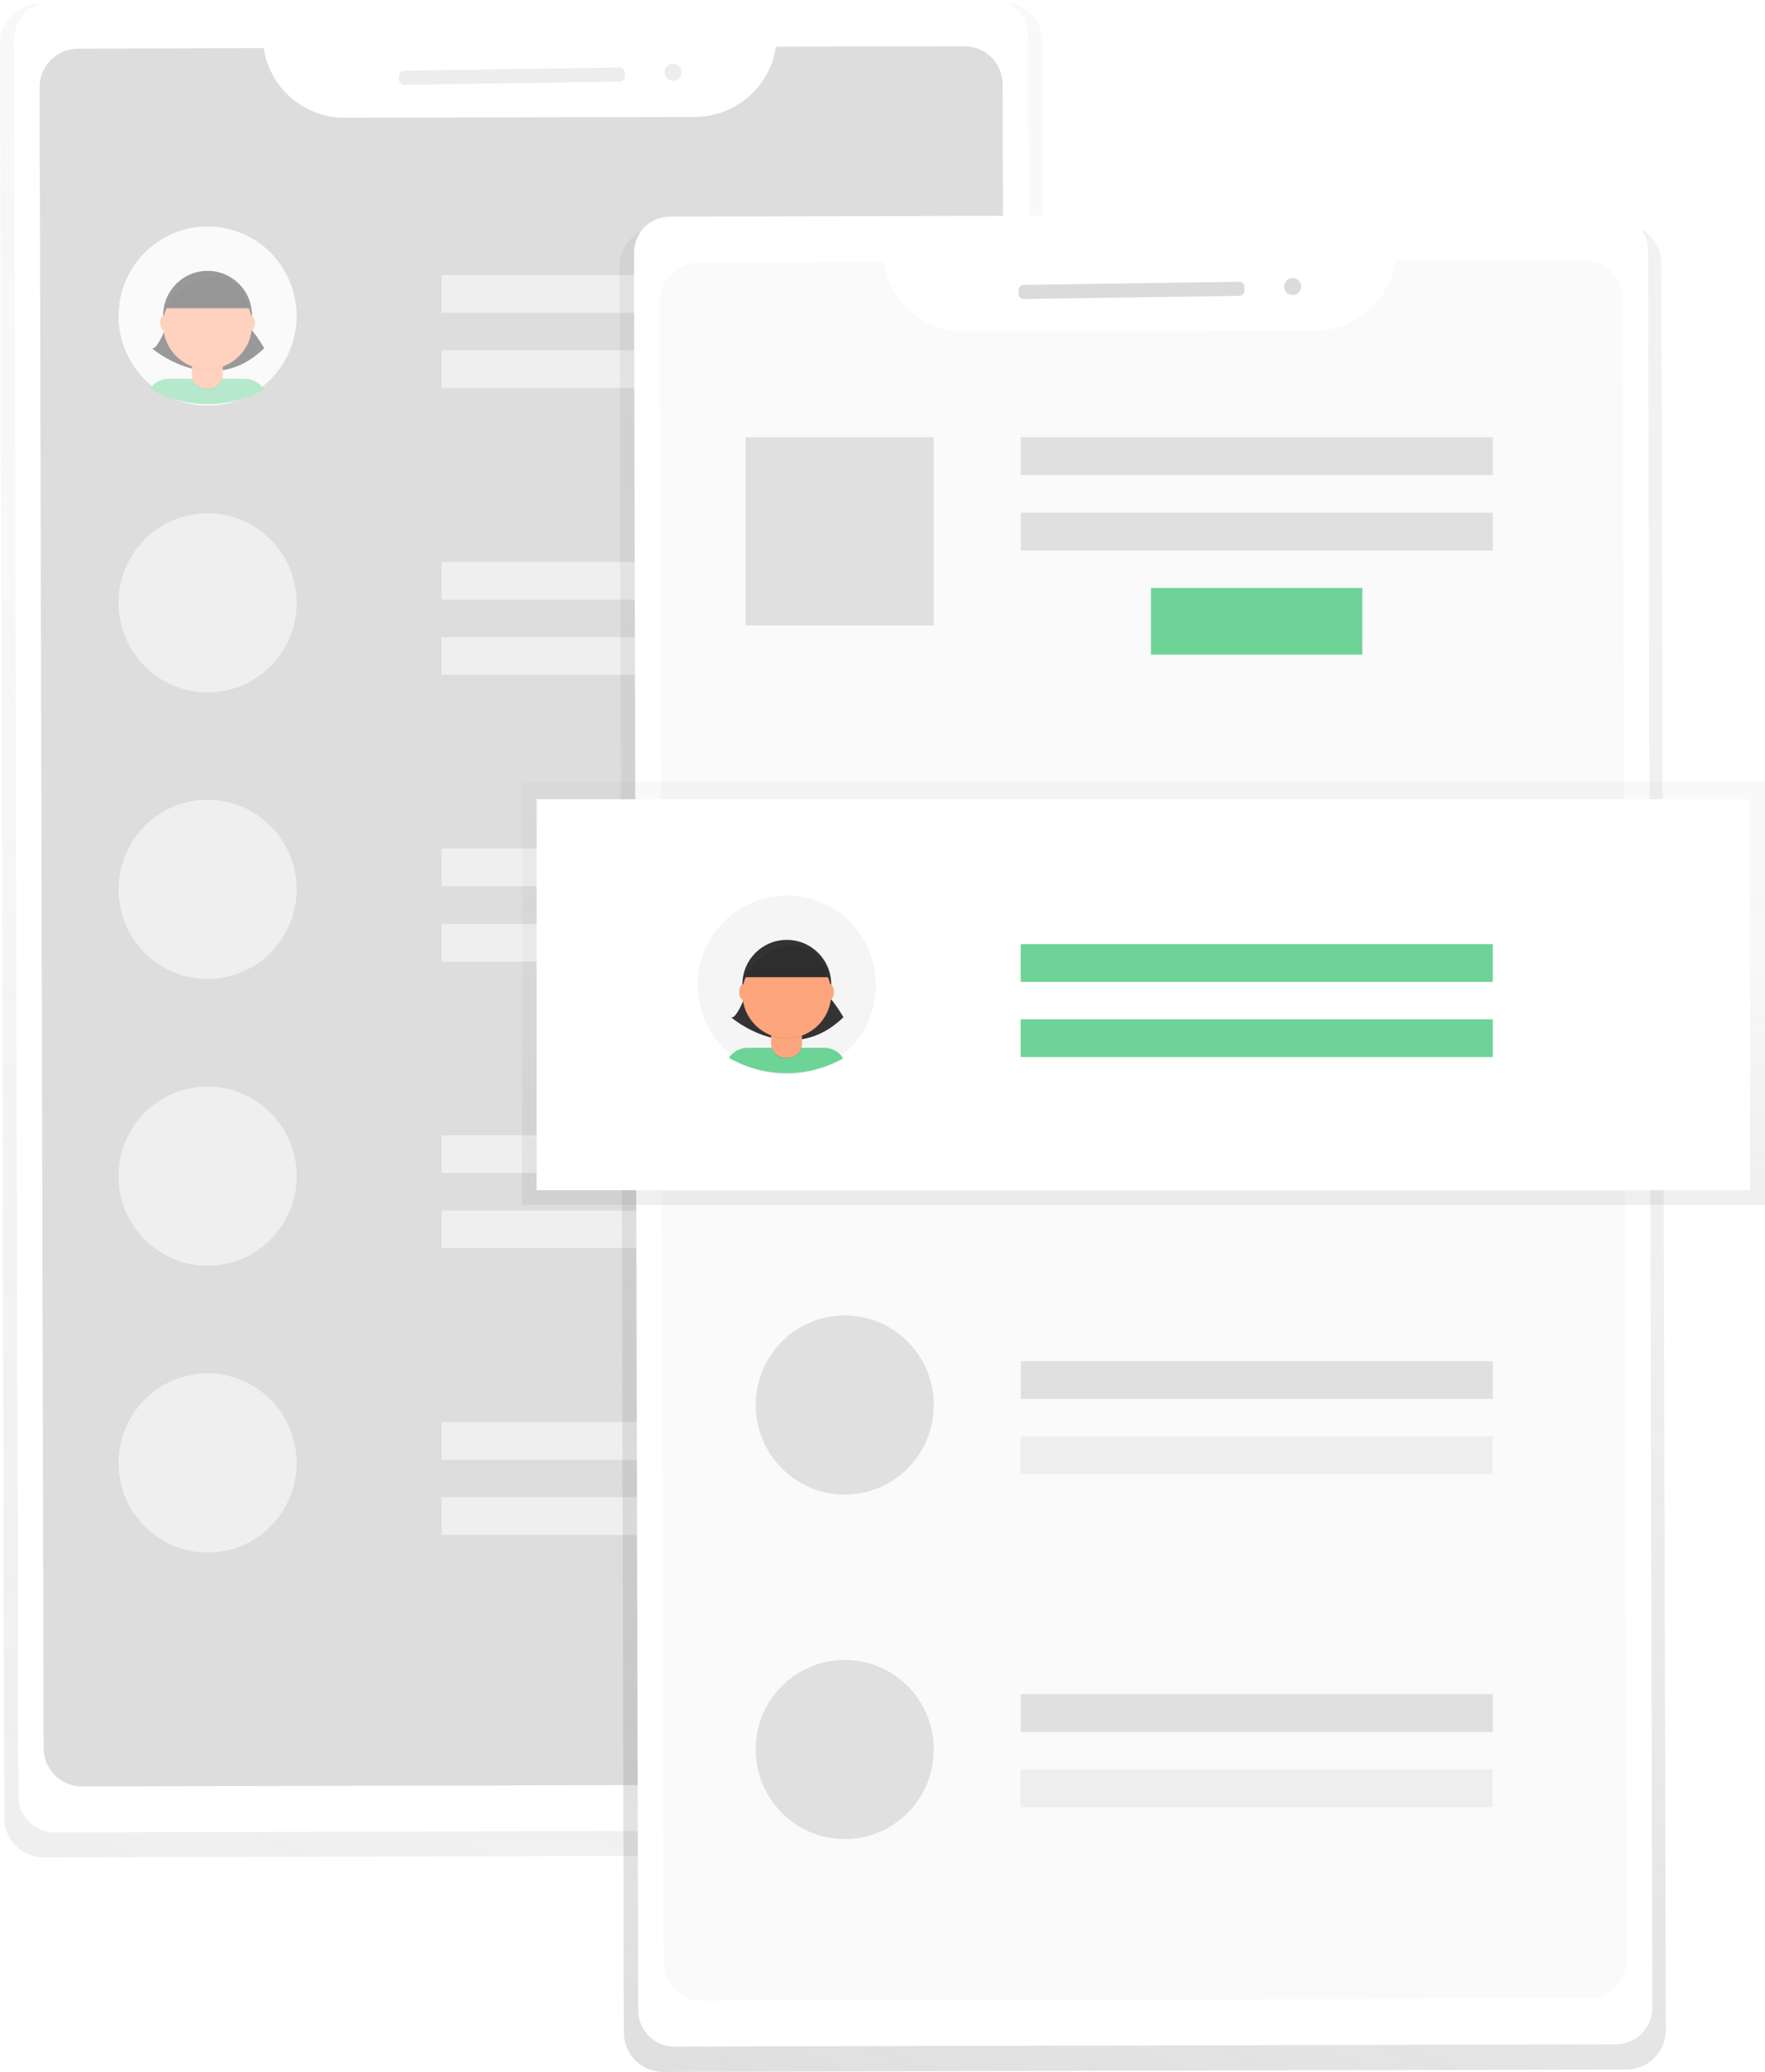 <?xml version="1.0" encoding="utf-8"?>
<!-- Generator: Adobe Illustrator 23.0.3, SVG Export Plug-In . SVG Version: 6.00 Build 0)  -->
<svg version="1.1" id="Calque_1" xmlns="http://www.w3.org/2000/svg" xmlns:xlink="http://www.w3.org/1999/xlink" x="0px" y="0px"
	 viewBox="0 0 664 779.5" style="enable-background:new 0 0 664 779.5;" xml:space="preserve">
<style type="text/css">
	.st0{opacity:0.5;}
	.st1{fill:url(#SVGID_1_);}
	.st2{fill:#FFFFFF;}
	.st3{fill:#BBBBBB;}
	.st4{fill:#DBDBDB;}
	.st5{fill:#E0E0E0;}
	.st6{fill:#F5F5F5;}
	.st7{fill:#6ED397;}
	.st8{fill:#333333;}
	.st9{opacity:0.1;enable-background:new    ;}
	.st10{fill:#FDA57D;}
	.st11{fill:url(#SVGID_2_);}
	.st12{fill:#FAFAFA;}
	.st13{fill:url(#SVGID_3_);}
	.st14{fill:#EEEEEE;}
</style>
<title>messages1</title>
<g class="st0">
	
		<linearGradient id="SVGID_1_" gradientUnits="userSpaceOnUse" x1="324.205" y1="6.83" x2="630.666" y2="730.489" gradientTransform="matrix(1 -2.443458e-03 -2.443458e-03 -1 -279.697 719.576)">
		<stop  offset="0" style="stop-color:#808080;stop-opacity:0.25"/>
		<stop  offset="0.54" style="stop-color:#808080;stop-opacity:0.12"/>
		<stop  offset="1" style="stop-color:#808080;stop-opacity:0.1"/>
	</linearGradient>
	<path class="st1" d="M377.1,0.6L14.9,1.4C6.6,1.5,0,8.1,0,16.3l1.6,667.7c0,8.2,6.7,14.9,14.9,14.8c0,0,0,0,0,0l362.2-0.9
		c8.2,0,14.9-6.7,14.8-14.9L392,15.4C392,7.2,385.3,0.6,377.1,0.6z"/>
	<path class="st2" d="M18.9,0.9L373.1,0c7.5,0,13.7,6.1,13.7,13.6l1.6,661.2c0,7.5-6.1,13.7-13.6,13.7l-354.2,0.9
		c-7.5,0-13.7-6.1-13.7-13.6L5.3,14.5C5.3,7,11.4,0.9,18.9,0.9z"/>
	<path class="st3" d="M377.6,190.8L377.6,190.8l-0.4-159c0-8-6.5-14.5-14.5-14.4l-70.8,0.2c-2.2,15.1-15.2,26.3-30.4,26.4
		l-131.8,0.3c-15.3,0-28.2-11.1-30.5-26.2l-69.8,0.2c-8,0-14.5,6.5-14.5,14.5L15.3,193l1.1,464.7c0,8,6.6,14.5,14.5,14.4l333.3-0.8
		c8,0,14.4-6.5,14.4-14.5L377.6,190.8z"/>
	<path class="st4" d="M152.1,26.6l81-1.2c1.1,0,2,0.9,2,2l0,1.3c0,1.1-0.9,2-2,2l-81,1.2c-1.1,0-2-0.9-2-2l0-1.3
		C150.1,27.5,151,26.6,152.1,26.6z"/>
	<circle class="st4" cx="253.2" cy="27.2" r="3.2"/>
	<rect x="166.1" y="103.5" class="st5" width="177.6" height="14.2"/>
	<rect x="166.1" y="131.8" class="st5" width="177.6" height="14.2"/>
	<ellipse class="st6" cx="78.1" cy="118.9" rx="33.5" ry="33.7"/>
	<path class="st7" d="M92.5,142.5H63.5c-2.8,0-5.5,1.4-7.1,3.8c13.3,7.6,29.6,7.7,43,0.2C97.9,144.2,95.3,142.7,92.5,142.5z"/>
	<path class="st8" d="M63.7,119.8c0,0-4.3,12.4-6.6,11.2c0,0,22.4,19.4,42.3,0c-2.4-4.1-5.2-7.8-8.5-11.2H63.7z"/>
	<circle class="st8" cx="78.1" cy="118.6" r="16.7"/>
	<path class="st9" d="M72.2,136.7h11.6l0,0v4.5c0,2.9-2.4,5.3-5.3,5.3h-1c-2.9,0-5.3-2.4-5.3-5.3L72.2,136.7L72.2,136.7z"/>
	<path class="st10" d="M73.4,136.4h9.2c0.7,0,1.2,0.6,1.2,1.2v3.3c0,2.9-2.4,5.3-5.3,5.3h-1c-2.9,0-5.3-2.4-5.3-5.3v-3.3
		C72.2,137,72.7,136.5,73.4,136.4C73.4,136.5,73.4,136.4,73.4,136.4z"/>
	<path class="st9" d="M72.2,138.1c3.8,1.4,7.9,1.4,11.6,0v-1.4H72.2V138.1z"/>
	<circle class="st10" cx="78.1" cy="122.2" r="16.7"/>
	<path class="st8" d="M62.1,115.9h31.8c0,0-2.7-12.8-14.7-12S62.1,115.9,62.1,115.9z"/>
	<ellipse class="st10" cx="61.8" cy="121.5" rx="1.5" ry="2.9"/>
	<ellipse class="st10" cx="94.3" cy="121.5" rx="1.6" ry="2.9"/>
	<path class="st9" d="M62.1,116.4h31.8c0,0-2.7-12.8-14.7-12S62.1,116.4,62.1,116.4z"/>
	<rect x="166.1" y="211.4" class="st5" width="177.6" height="14.2"/>
	<rect x="166.1" y="239.7" class="st5" width="177.6" height="14.2"/>
	<ellipse class="st5" cx="78.1" cy="226.8" rx="33.5" ry="33.7"/>
	<rect x="166.1" y="319.2" class="st5" width="177.6" height="14.2"/>
	<rect x="166.1" y="347.6" class="st5" width="177.6" height="14.2"/>
	<ellipse class="st5" cx="78.1" cy="334.6" rx="33.5" ry="33.7"/>
	<rect x="166.1" y="427.1" class="st5" width="177.6" height="14.2"/>
	<rect x="166.1" y="455.4" class="st5" width="177.6" height="14.2"/>
	<ellipse class="st5" cx="78.1" cy="442.5" rx="33.5" ry="33.7"/>
	<rect x="166.1" y="535" class="st5" width="177.6" height="14.2"/>
	<rect x="166.1" y="563.3" class="st5" width="177.6" height="14.2"/>
	<ellipse class="st5" cx="78.1" cy="550.4" rx="33.5" ry="33.7"/>
</g>
<linearGradient id="SVGID_2_" gradientUnits="userSpaceOnUse" x1="557.742" y1="-74.617" x2="863.029" y2="646.288" gradientTransform="matrix(1 -2.443458e-03 -2.443458e-03 -1 -279.697 719.576)">
	<stop  offset="0" style="stop-color:#808080;stop-opacity:0.25"/>
	<stop  offset="0.54" style="stop-color:#808080;stop-opacity:0.12"/>
	<stop  offset="1" style="stop-color:#808080;stop-opacity:0.1"/>
</linearGradient>
<path class="st11" d="M610.3,84.4L248,85.3c-8.2,0-14.9,6.7-14.9,14.9l1.6,664.5c0,8.2,6.7,14.9,14.9,14.8h0l362.3-0.9
	c8.2,0,14.8-6.7,14.8-14.9l-1.7-664.5C625.2,91.1,618.5,84.4,610.3,84.4C610.3,84.4,610.3,84.4,610.3,84.4z"/>
<path class="st2" d="M252.1,81.5l354.2-0.9c7.5,0,13.7,6.1,13.7,13.6l1.6,661.2c0,7.5-6.1,13.7-13.6,13.7L253.8,770
	c-7.5,0-13.7-6.1-13.7-13.6l-1.6-661.2C238.5,87.6,244.5,81.5,252.1,81.5z"/>
<path class="st12" d="M610.8,272.5l-0.4-160.1c0-8-6.5-14.5-14.5-14.4L525,98.1c-2.2,15.1-15.2,26.3-30.4,26.4l-131.7,0.3
	c-15.3,0-28.2-11.1-30.5-26.2l-69.8,0.2c-8,0-14.5,6.5-14.5,14.5l0.4,160.3"/>
<path id="c36a71a1-8927-4a8e-aa0b-340c78108d04" class="st12" d="M248.5,273.6l1.1,464.7c0,8,6.5,14.5,14.5,14.4l333.3-0.8
	c8,0,14.5-6.5,14.5-14.5l-1.1-466"/>
<rect x="280.5" y="164.5" class="st5" width="70.8" height="70.8"/>
<g class="st0">
	
		<linearGradient id="SVGID_3_" gradientUnits="userSpaceOnUse" x1="430.185" y1="328.75" x2="430.185" y2="487.82" gradientTransform="matrix(1 0 0 -1 0 782)">
		<stop  offset="0" style="stop-color:#808080;stop-opacity:0.25"/>
		<stop  offset="0.54" style="stop-color:#808080;stop-opacity:0.12"/>
		<stop  offset="1" style="stop-color:#808080;stop-opacity:0.1"/>
	</linearGradient>
	<rect x="196.4" y="294.2" class="st13" width="467.6" height="159.1"/>
</g>
<rect x="201.9" y="300.7" class="st2" width="456.5" height="147.1"/>
<rect x="384" y="355.2" class="st7" width="177.6" height="14.2"/>
<rect x="384" y="383.5" class="st7" width="177.6" height="14.2"/>
<rect x="384" y="512.1" class="st5" width="177.6" height="14.2"/>
<rect x="384" y="540.4" class="st14" width="177.6" height="14.2"/>
<rect x="433" y="221.2" class="st7" width="79.5" height="25.1"/>
<ellipse class="st6" cx="296" cy="370.6" rx="33.5" ry="33.7"/>
<path class="st7" d="M310.4,394.2h-29.1c-2.8,0-5.5,1.4-7.1,3.8c13.3,7.6,29.6,7.7,43,0.2C315.8,395.8,313.2,394.3,310.4,394.2z"/>
<path class="st8" d="M281.6,371.5c0,0-4.3,12.4-6.6,11.2c0,0,22.4,19.4,42.3,0c-2.4-4.1-5.2-7.8-8.5-11.2H281.6z"/>
<circle class="st8" cx="296" cy="370.3" r="16.7"/>
<path class="st9" d="M290.1,388.4h11.6l0,0v4.5c0,2.9-2.4,5.3-5.3,5.3h-1c-2.9,0-5.3-2.4-5.3-5.3L290.1,388.4L290.1,388.4z"/>
<path class="st10" d="M291.3,388.1h9.2c0.7,0,1.2,0.6,1.2,1.2c0,0,0,0,0,0v3.3c0,2.9-2.4,5.3-5.3,5.3c0,0,0,0,0,0h-1
	c-2.9,0-5.3-2.4-5.3-5.3v-3.3C290.1,388.7,290.6,388.1,291.3,388.1C291.3,388.1,291.3,388.1,291.3,388.1L291.3,388.1z"/>
<path class="st9" d="M290.1,389.8c3.8,1.4,7.9,1.4,11.6,0v-1.4h-11.6V389.8z"/>
<circle class="st10" cx="296" cy="373.9" r="16.7"/>
<path class="st8" d="M280,367.6h31.8c0,0-2.7-12.8-14.7-12S280,367.6,280,367.6z"/>
<ellipse class="st10" cx="279.6" cy="373.2" rx="1.5" ry="2.9"/>
<ellipse class="st10" cx="312.2" cy="373.2" rx="1.5" ry="2.9"/>
<path class="st9" d="M280,368h31.8c0,0-2.7-12.8-14.7-12S280,368,280,368z"/>
<ellipse class="st5" cx="317.8" cy="528.6" rx="33.5" ry="33.7"/>
<ellipse class="st5" cx="317.8" cy="658.2" rx="33.5" ry="33.7"/>
<rect x="384" y="637.4" class="st5" width="177.6" height="14.2"/>
<rect x="384" y="665.7" class="st14" width="177.6" height="14.2"/>
<rect x="384" y="164.5" class="st5" width="177.6" height="14.2"/>
<rect x="384" y="192.9" class="st5" width="177.6" height="14.2"/>
<path class="st4" d="M385.2,107.2l81-1.2c1.1,0,2,0.9,2,2l0,1.3c0,1.1-0.9,2-2,2l-81,1.2c-1.1,0-2-0.9-2-2l0-1.3
	C383.2,108.1,384.1,107.2,385.2,107.2z"/>
<circle class="st4" cx="486.3" cy="107.8" r="3.2"/>
</svg>
